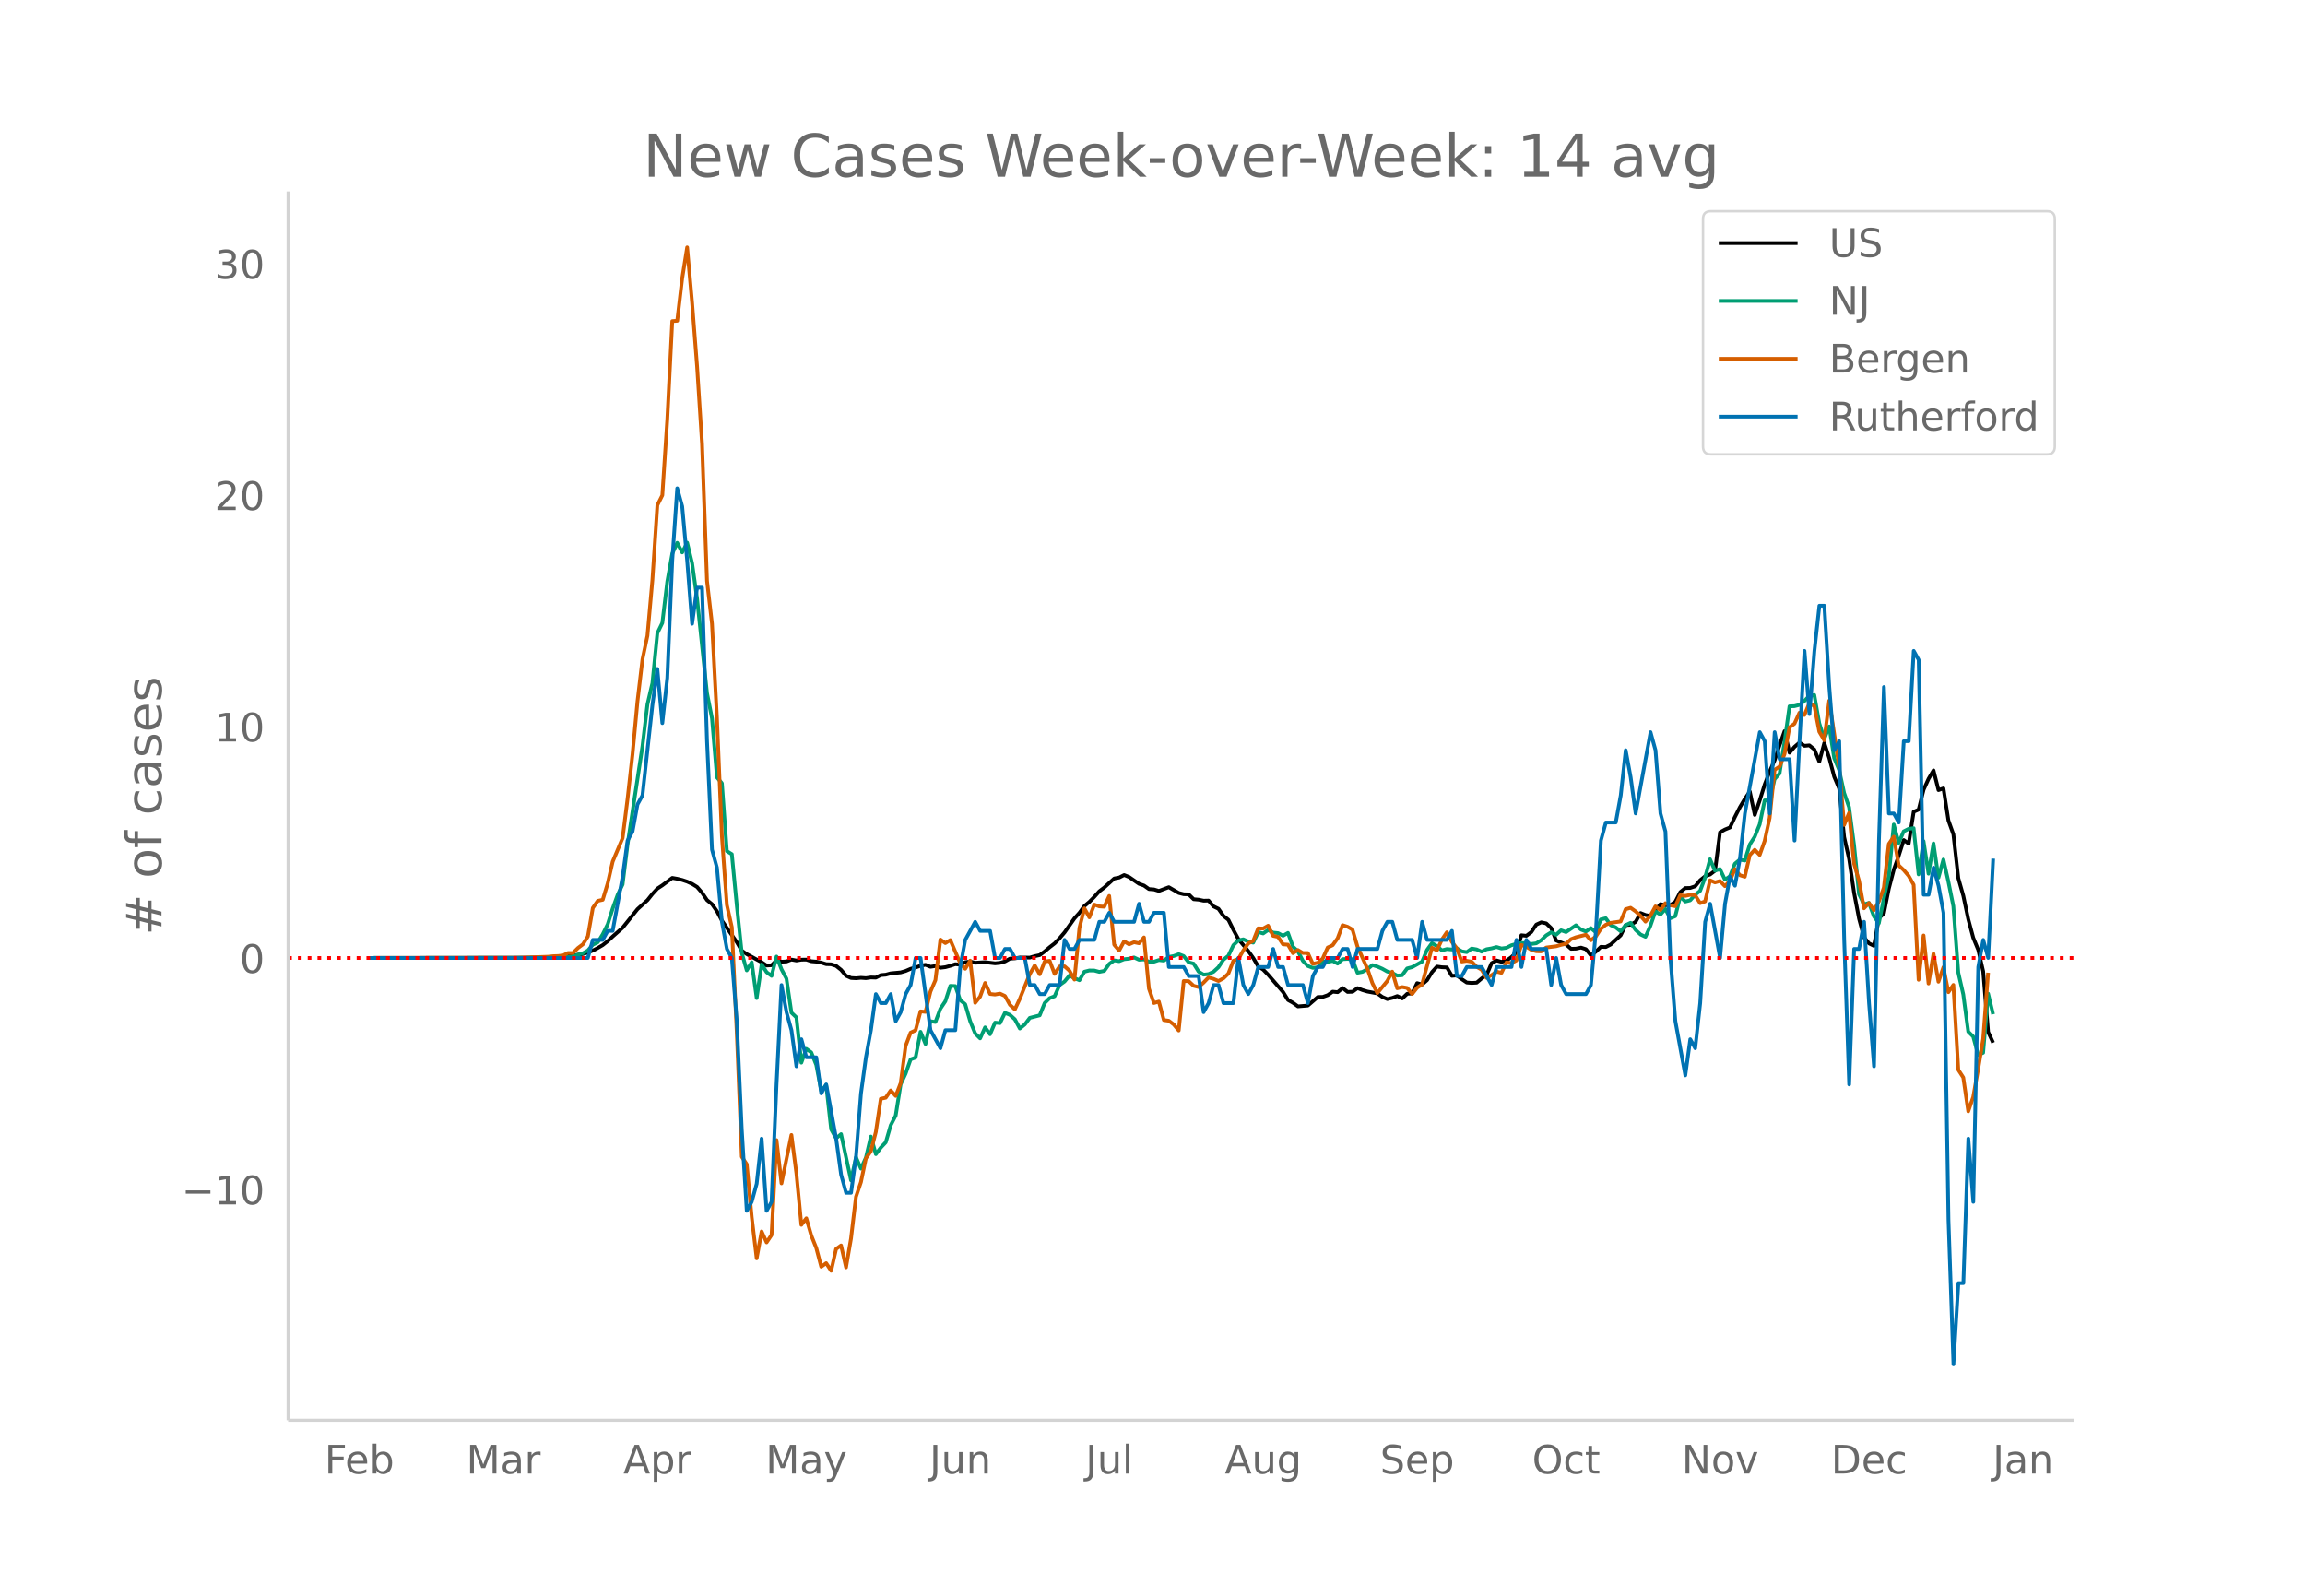 <svg height="864" viewBox="0 0 936 648" width="1248" xmlns="http://www.w3.org/2000/svg" xmlns:xlink="http://www.w3.org/1999/xlink"><defs><style>*{stroke-linecap:butt;stroke-linejoin:round}</style></defs><g id="figure_1"><path d="M0 648h936V0H0z" fill="#fff" id="patch_1"/><g id="axes_1"><path d="M117 576.72h725.4V77.76H117z" fill="none" id="patch_2"/><path clip-path="url(#p2b90121962)" d="M149.973 388.993l64.534-.085 10.083-.239 6.05-.445 4.033-.52 2.017-.34 2.017-.578 2.016-.79 2.017-1.051 2.017-1.18 2.016-1.596 2.017-1.887 4.033-3.553 6.05-7.548 4.034-3.644 2.017-2.535 2.016-2.182 2.017-1.319 4.033-3.029 2.017.356 2.017.494 2.016.67 2.017.921 2.017 1.248 2.016 2.343 2.017 2.99 2.017 1.647 2.016 2.879 2.017 3.822 4.033 5.856 2.017 2.907 2.017 3.414 2.016 1.412 6.05 3.284 2.017 1.358 2.017-.122 2.017-1.958 2.016.527 2.017-.102 2.017-.767 2.016.38 2.017-.333 2.017-.035 2.016.663 2.017.17 2.017.394 2.016.62 2.017.063 2.017.653 2.016 1.609 2.017 2.383 2.017.911 2.016.112 2.017-.18 2.017.145 2.016-.29 2.017.067 2.017-1.025 2.017-.166 2.016-.548 4.034-.379 2.016-.583 2.017-.874 2.017-.537 2.016-.694 2.017-.407 2.017.817 2.016-.312 2.017.707 2.017-.243 2.016-.543 2.017-.67 2.017.193 2.016-.998 2.017-.261 2.017.479 4.033-.238 4.033.48 2.017-.2 2.017-.57 2.017-1.145 2.016-.114 2.017-.338 4.033.04 2.017-.592 2.017-.435 2.016-1.484 2.017-1.71 2.017-1.553 2.016-2.072 2.017-2.386 4.033-5.715 2.017-2.247 2.017-2.763 2.016-1.667 2.017-2.052 2.017-2.261 2.016-1.53 4.034-3.663 2.016-.382 2.017-1.026 2.017.81 4.033 2.762 2.017.705 2.017 1.427 2.016.144 2.017.617 4.033-1.524 4.034 2.346 2.016.512 2.017.063 2.017 1.973 2.016.17 2.017.426 2.017-.048 2.016 2.362 2.017.975 2.017 2.88 2.016 1.599 2.017 4.058 2.017 3.737 4.033 4.88 2.017 2.83 2.017 3.422 2.016 1.29 2.017 2.085 6.05 6.998 2.017 3.256 2.016 1.134 2.017 1.468 4.033-.339 4.034-3.474 2.016-.04 2.017-.716 2.017-1.403 2.016.191 2.017-1.673 2.017 1.575 2.016-.067 2.017-1.478 2.017.803 2.017.595 4.033.752 2.017 1.431 2.016.872 2.017-.49 2.017-.744 2.016.98 2.017-1.897 2.017-.149 2.016-4.165 2.017.531 2.017-1.738 2.016-3.294 2.017-2.238 2.017.276 2.016.078 2.017 3.419 2.017-.177 2.016 1.531 2.017 1.366 2.017.157 2.016-.115 2.017-1.711 2.017-1.431 2.017-4.783 2.016-1.086 2.017.56 2.017-.534 2.016-1.4 2.017-1.872 2.017-7.003 2.016.224 2.017-1.507 2.017-3.03 2.016-.929 2.017.421 2.017 1.906 2.016 5.05 4.034 1.612 2.016 1.761 2.017-.063 2.017-.43 2.016.646 2.017 2.515 2.017-1.508 2.017-1.96 2.016.082 2.017-1.035 4.033-3.727 2.017-4.171 2.017-.116 2.016-1.169 2.017-3.584 2.017.799 2.016.4 4.034-4.814 2.016.426 2.017-.03 2.017-1.348 2.016-3.937 2.017-1.643 2.017-.058 2.016-.673 2.017-2.454 2.017-1.606 2.016-.72 2.017-1.551 2.017-15.598 2.017-1.116 2.016-.825 2.017-4.276 2.017-3.95 2.016-3.401 2.017-2.961 2.017 9.497 2.016-5.913 2.017-6.482 2.017-5.231 2.016-4.6 2.017-6.117 2.017-5.696 2.016 8.766 2.017-2.367 2.017-1.729 2.016 1.297 2.017-.19 2.017 1.662 2.016 4.947 2.017-7.582 2.017 6.102 2.016 7.614 2.017 4.8 2.017 19.688 2.017 8.937 2.016 13.697 2.017 10.57 2.017 7.508 2.016 2.484 2.017.987 2.017-11.23 2.016-1.922 2.017-10.078 2.017-7.729 2.016-5.659 2.017-6.337 2.017 1.45 2.016-12.925 2.017-.887 2.017-8.064 2.016-4.444 2.017-3.42 2.017 8.007 2.016-.703 2.017 13.035 2.017 5.642 2.017 17.827 2.016 7.104 2.017 9.537 2.017 7.517 2.016 4.874 2.017 8.773 2.017 24.621 2.016 4.365h0" fill="none" stroke="#000" stroke-linecap="round" stroke-width="1.5" id="line2d_1"/><path clip-path="url(#p2b90121962)" d="M149.973 388.993l70.584-.083 6.05-.136 2.016-.151 2.017.023 2.017-.348 4.033-1.21 2.017-1.14 2.016-2.328 2.017-.968 2.017-3.28 2.016-4.059 2.017-6.386 2.017-5.578 2.016-4.217 2.017-16.28 6.05-39.869 2.017-16.967 2.017-8.647 2.016-20.263 2.017-4.172 2.017-16.839 2.016-11.284 2.017-4.383 2.017 3.892 2.016-3.96 2.017 8.351 2.017 14.39 4.033 38.342 2.017 10.256 2.016 23.967 2.017 2.38 2.017 27.564 2.016 1.24 2.017 20.913 2.017 19.197 2.016 7.082 2.017-3.295 2.017 14.549 2.016-13.68 2.017 3.16 2.017 1.503 2.017-7.86 2.016 5.17 2.017 3.809 2.017 13.808 2.016 1.927 2.017 18.389 2.017-5.608 2.016 1.436 2.017 5.064 2.017 10.55 2.016-2.38 2.017 18.01 2.017 3.629 2.016-1.693 4.034 18.774 2.016-9.395 2.017 4.633 2.017-4.46 2.016-8.577 2.017 7.172 2.017-2.668 2.017-2.161 2.016-6.931 2.017-3.93 2.017-12.698 2.016-4.323 2.017-5.782 2.017-.733 2.016-10.468 2.017 4.95 2.017-9.25 2.016.317 2.017-5.404 2.017-3.023 2.016-6.243 2.017.083 2.017 5.722 2.016 1.67 2.017 6.878 2.017 4.943 2.016 2.033 2.017-4.474 2.017 2.804 2.016-4.74 2.017.197 2.017-4.15 2.017.802 2.016 1.814 2.017 3.741 2.017-1.647 2.016-2.676 4.034-1.035 2.016-4.981 2.017-1.995 2.017-.787 2.016-4.52 2.017-1.443 2.017-2.449 2.016 1.104 2.017.816 2.017-3.454 2.016-.506 2.017.03 2.017.544 2.016-.393 2.017-2.842 2.017-1.436 2.016.325 2.017-.793 2.017-.212 2.017-.514 2.016.937 2.017-.143 2.017.96 2.016-.023 2.017-.673 2.017.235 2.016-1.497 2.017-.378 2.017-.748 2.016.77 2.017 2.54 2.017.53 2.016 3.25 2.017 1.231 2.017-.211 2.016-.953 2.017-1.859 2.017-3.068 2.016-1.588 2.017-4.277 2.017-1.92 2.017-.484 2.016.907 2.017.454 2.017-4.308 2.016.574 2.017-1.406 2.017 1.066 2.016.204 2.017 1.058 2.017-1.141 2.016 5.578 2.017 1.897 2.017 3.877 2.016 2.078 2.017.771 2.017-.181 2.016-2.419 2.017.167 2.017-.409 2.016 1.111 2.017-1.806 2.017-.106 2.016.151 2.017 5.488 2.017-.378 2.017-1.074 2.016-1.677 2.017.612 2.017.884 2.016 1.134 2.017.567 2.017 1.073 2.016-.151 2.017-2.751 2.017-.53 4.033-2.23 2.017-4.738 2.016-2.804 2.017 1.247 2.017 1.7 2.016-.528 2.017.18 2.017-.468 2.016 1.217 2.017.325 2.017-1.466 2.016.355 2.017.922 2.017-.99 2.017-.34 2.016-.56 2.017.59 2.017-.272 2.016-1.028 2.017-.567 2.017-.325 2.016-.015 2.017.386 2.017-.272 2.016-1.247 2.017-1.958 2.017-1.247 2.016.975 2.017-1.806 2.017.718 4.033-2.751 2.017 1.723 2.016.8 2.017-1.382 2.017 1.693 2.017-5.208 2.016-.483 2.017 2.811 2.017.907 2.016 1.58 2.017-2.487 2.017-.952 2.016 2.85 2.017 1.866 2.017.96 2.016-4.505 2.017-5.827 2.017 1.308 2.016-2.237 2.017 3.726 2.017-.832 2.016-7.996 2.017 2.048 2.017-.499 2.016-2.267 2.017-1.557 2.017-5.404 2.016-7.452 2.017 4.656 2.017-.68 2.017 4.315 2.016-1.368 2.017-5.094 2.017-1.67 2.016.377 2.017-6.53 2.017-3.144 2.016-5.033 2.017-9.75 2.017.023 2.016-8.624 2.017-2.305 2.017-12.826 2.016-14.444 2.017-.068 2.017-.514 2.016-1.602 2.017-2.108 2.017-.333 2.016 11.51 2.017 6.35 2.017-5.08 2.016 12.85 2.017 4.79 2.017 9.358 2.017 5.797 2.016 15.252 2.017 20.059 2.017 4.172 2.016-.62 2.017 5.472 2.017 2.804 2.016-10.12 2.017-9.115 2.017-20.868 2.016 7.475 2.017-4.694 2.017-1.027 2.016-.273 2.017 18.76 2.017-13.477 2.016 13.204 2.017-12.289 2.017 13.914 2.016-7.376 2.017 8.956 2.017 9.992 2.017 26.99 2.016 8.842 2.017 15.116 2.017 1.988 2.016 7.512 2.017-.922 2.017-24.012 2.016 8.375h0" fill="none" stroke="#009e73" stroke-linecap="round" stroke-width="1.5" id="line2d_2"/><path clip-path="url(#p2b90121962)" d="M149.973 388.993l60.5-.072 12.1-.432 2.017-.216 2.017-.072 2.016-.216 2.017-1.008h2.017l2.016-2.016 2.017-1.513 2.017-3.168 2.016-11.594 2.017-2.88 2.017-.433 2.016-6.697 2.017-8.785 4.033-9.578 2.017-15.987 2.017-18.075 2.016-21.532 2.017-16.994 2.017-9.578 2.017-22.612 2.016-30.39 2.017-4.032 2.017-30.75 2.016-39.966 2.017-.144 2.017-17.21 2.016-12.603 2.017 22.54 2.017 25.852 2.016 31.398 2.017 55.665 2.017 17.355 2.016 38.023 2.017 48.392 2.017 27.797 2.016 9.073 2.017 43.136 2.017 50.048 2.016 3.025 2.017 21.46 2.017 16.778 2.016-10.946 2.017 4.465 2.017-3.025 2.017-38.526 2.016 17.57 4.034-19.658 2.016 15.554 2.017 20.956 2.017-2.665 2.016 6.986 2.017 5.04 2.017 7.634 2.016-1.44 2.017 3.096 2.017-8.858 2.016-1.44 2.017 8.93 2.017-11.738 2.016-16.923 2.017-5.977 2.017-9.65 2.016-2.88 2.017-7.85 2.017-13.466 2.017-.432 2.016-2.953 2.017 2.233 2.017-5.185 2.016-15.123 2.017-5.4 2.017-.937 2.016-7.705 2.017.216 2.017-8.21 2.016-4.68 2.017-16.491 2.017 1.44 2.016-1.224 4.034 9.434 2.016 2.232 2.017-3.313 2.017 17.14 2.016-2.521 2.017-5.545 2.017 4.465 2.016.216 2.017-.36 2.017.936 2.017 3.6 2.016 1.873 2.017-4.32 4.033-10.01 2.017-3.53 2.017 3.601 2.016-5.184 2.017-.289 2.017 5.33 2.016-3.025 2.017-.072 2.017 1.8 2.016 3.6 2.017-21.027 2.017-7.921 2.016 3.672 2.017-5.184 2.017.72 2.016.144 2.017-4.393 2.017 19.803 2.016 2.377 2.017-3.745 2.017 1.224 2.017-.864 2.016.432 2.017-2.376 2.017 20.811 2.016 5.833 2.017-.576 2.017 7.49 2.016.288 2.017 1.512 2.017 2.448 2.016-20.091 2.017.072 2.017 1.872 2.016.504 2.017-1.8 2.017-2.088 2.016.576 2.017.864 2.017-1.08 2.016-1.945 2.017-5.185 2.017-.72 2.017-3.456 2.016-2.88 2.017-1.009 2.017-5.113 2.016.072 2.017-1.152 2.017 4.105 2.016.432 2.017 3.024 2.017.144 2.016 3.457 2.017-1.296 2.017 1.224h2.016l2.017 4.393 2.017-.432 2.016-1.729 2.017-4.464 2.017-.937 2.016-2.808 2.017-5.329 2.017.648 2.016 1.152 2.017 6.913 4.034 9.002 2.016 5.833 2.017 4.033 4.033-4.897 2.017-3.817 2.017 6.77 2.016-.505 2.017.36 2.017 2.449 2.016-2.52 2.017-1.369 4.033-14.906 2.017 1.08 2.017-4.393 2.016-2.953 2.017 3.89 2.017 2.592 2.016 5.4 2.017-.288 2.017.36 2.016 2.089 2.017 1.152 2.017 3.313 2.017-1.08 2.016-1.44 2.017.503 2.017-4.248 2.016.288 2.017-1.08 2.017-6.266 2.016.648 2.017 1.297 2.017.576 2.016.072 2.017-1.584 4.033-.505 2.017-.576 2.017-.432 2.016-1.872 2.017-.792 4.033-1.008 2.017 2.232 2.017-1.512 2.017-3.097 2.016-1.656 2.017-.792 4.033-.576 2.017-4.97 2.017-.575 2.016 1.44 2.017 1.8 2.017 2.377 2.016-2.449 2.017-3.744 2.017 1.512 2.016-2.809 2.017.865 2.017.36 2.016-4.465 2.017.288 2.017-.432 2.016.144 2.017 3.24 2.017-.72 2.016-8.57 2.017.865 2.017-.576 2.017 2.088 2.016-2.16 2.017-4.753 2.017 2.449 2.016.648 2.017-8.786 2.017-2.16 2.016 2.088 2.017-5.689 2.017-9.29 2.016-19.587 2.017-1.296 2.017-5.113 2.016-10.874 2.017-1.44 2.017-4.465 2.016.936 2.017-4.752 2.017 1.08 2.016 10.442 2.017 3.456 2.017-16.059 4.033 26.789 2.017 23.692 2.017-4.897 2.016 20.596 2.017 6.913 2.017 11.234 2.016-2.16 2.017 2.952 2.017-3.6 2.016-5.618 2.017-17.715 2.017-2.952 2.016 11.666 2.017 1.872 2.017 2.377 2.016 3.6 2.017 38.599 2.017-18.003 2.016 19.515 2.017-12.098 2.017 11.378 2.016-5.905 2.017 10.154 2.017-2.953 2.017 34.494 2.016 3.097 2.017 13.754 2.017-5.833 2.016-11.378 2.017-12.17 2.017-26.933h0" fill="none" stroke="#d55e00" stroke-linecap="round" stroke-width="1.5" id="line2d_3"/><path clip-path="url(#p2b90121962)" d="M149.973 388.993h88.734l2.016-7.335h4.034l2.016-3.668h2.017l4.033-22.006 2.017-14.67 2.017-3.669 2.016-11.003 2.017-3.667 4.034-36.677 2.016-14.671 2.017 22.006 2.017-18.339 2.016-47.68 2.017-29.341 2.017 7.335 2.016 22.006 2.017 25.674 2.017-14.67h2.016l2.017 62.35 2.017 44.013 2.016 7.335 2.017 22.006 2.017 11.004 2.016 3.667 2.017 25.674 2.017 44.013 2.016 33.009 2.017-3.668 2.017-7.335 2.016-18.339 2.017 29.342 2.017-3.668 2.017-47.68 2.016-40.345L319.374 411l2.017 7.335 2.016 14.67 2.017-11.002 2.017 7.335h4.033l2.017 14.67 2.016-3.667 4.034 22.006 2.016 14.671 2.017 7.336h2.017l2.016-14.671 2.017-25.674 2.017-14.671 2.016-11.003 2.017-14.67 2.017 3.667h2.017l2.016-3.668 2.017 11.003 2.017-3.667 2.016-7.336 2.017-3.668 2.017-11.003h2.016l4.034 29.342 4.033 7.335 2.017-7.335h4.033l2.017-25.674 2.016-11.003 4.034-7.336 2.016 3.668h4.034l2.016 11.003h2.017l2.017-3.667h2.017l2.016 3.667h4.034l2.016 11.003h2.017l2.017 3.668h2.016l2.017-3.668h4.033l2.017-18.338 2.017 3.668h2.016l2.017-3.668h6.05l2.017-7.336h2.016l2.017-3.667 2.017 3.667h8.067l2.016-7.335 2.017 7.335h2.017l2.016-3.667h4.034l2.016 22.006h6.05l2.017 3.668h4.033l2.017 14.67 2.017-3.667 2.016-7.336h2.017l2.017 7.336h4.033l2.017-18.339 2.017 11.003 2.016 3.668 2.017-3.668 2.017-7.335h4.033l2.017-7.335 2.016 7.335h2.017l2.017 7.335h6.05l2.016 7.336 2.017-11.003 2.017-3.668h2.016l2.017-3.668h4.033l2.017-3.667h2.017l2.016 7.335 2.017-7.335h8.067l2.017-7.336 2.016-3.668h2.017l2.017 7.336h6.05l2.016 7.335 2.017-14.67 2.017 7.335h8.066l2.017-3.668 2.017 18.339h2.016l2.017-3.668h6.05l4.034 7.335 2.016-7.335h6.05l2.017-11.003 2.017 11.003 2.016-11.003 2.017 3.668h6.05l2.017 14.67 2.016-11.003 2.017 11.003 2.017 3.668h8.066l2.017-3.668 2.017-22.006 2.017-36.677 2.016-7.335h4.034l2.016-11.003 2.017-18.339 2.017 11.003 2.016 14.671 6.05-33.01 2.017 7.336 2.017 25.674 2.016 7.335 2.017 51.348 2.017 25.674 4.033 22.006 2.017-14.67 2.016 3.667 2.017-18.338 2.017-33.01 2.016-7.335 4.034 22.006 2.017-22.006 2.016-11.003 2.017 3.668 2.017-11.003 2.016-18.339 6.05-33.01 2.017 3.668 2.017 29.342 2.016-33.01 2.017 11.004h4.033l2.017 33.01 2.017-40.346 2.016-36.677 2.017 25.674 2.017-25.674 2.016-18.338h2.017l2.017 33.01 2.016 25.673 2.017-3.668 2.017 80.69 2.017 58.683 2.016-55.015h2.017l2.017-11.004 2.016 33.01 2.017 25.674 2.017-91.693 2.016-62.35 2.017 51.347h2.017l2.016 3.668 2.017-33.01h2.017l2.016-36.677 2.017 3.668 2.017 95.36h2.016l2.017-11.003 2.017 7.336 2.016 11.003 2.017 124.702 2.017 58.683 2.017-33.01h2.016l2.017-58.683 2.017 25.674 2.016-95.36 2.017-11.003 2.017 7.335 2.016-40.344h0" fill="none" stroke="#0072b2" stroke-linecap="round" stroke-width="1.5" id="line2d_4"/><path clip-path="url(#p2b90121962)" d="M117 388.993h725.4" fill="none" stroke="red" stroke-dasharray="1.5,2.475" stroke-width="1.5" id="line2d_5"/><path d="M117 576.72V77.76" fill="none" stroke="#d3d3d3" stroke-linecap="square" stroke-width="1.25" id="patch_3"/><path d="M117 576.72h725.4" fill="none" stroke="#d3d3d3" stroke-linecap="square" stroke-width="1.25" id="patch_4"/><g id="matplotlib.axis_1"><g id="xtick_1"><g transform="matrix(.16 0 0 -.16 131.777 598.378)" fill="#696969" id="text_1"><defs><path d="M9.813 72.906h41.89v-8.312H19.672V43.109h28.906v-8.297H19.672V0h-9.86z" id="DejaVuSans-70"/><path d="M56.203 29.594v-4.39H14.891q.593-9.282 5.593-14.142 5-4.859 13.938-4.859 5.172 0 10.031 1.266 4.86 1.265 9.656 3.812v-8.5Q49.266.734 44.187-.344 39.11-1.422 33.892-1.422q-13.094 0-20.735 7.61-7.64 7.625-7.64 20.625 0 13.421 7.25 21.296Q20.016 56 32.328 56q11.031 0 17.453-7.11 6.422-7.093 6.422-19.296zm-8.984 2.64q-.094 7.36-4.125 11.75-4.032 4.407-10.672 4.407-7.516 0-12.031-4.25-4.516-4.25-5.203-11.97z" id="DejaVuSans-101"/><path d="M48.688 27.297q0 9.906-4.079 15.547-4.078 5.64-11.203 5.64-7.14 0-11.218-5.64-4.079-5.64-4.079-15.547 0-9.906 4.078-15.547 4.079-5.64 11.22-5.64 7.124 0 11.202 5.64t4.078 15.547zM18.108 46.39q2.844 4.875 7.157 7.234Q29.594 56 35.594 56q9.968 0 16.187-7.906 6.235-7.907 6.235-20.797T51.78 6.484q-6.218-7.906-16.187-7.906-6 0-10.328 2.375-4.313 2.375-7.157 7.25V0H9.08v75.984h9.03z" id="DejaVuSans-98"/></defs><use xlink:href="#DejaVuSans-70"/><use x="52.02" xlink:href="#DejaVuSans-101"/><use x="113.543" xlink:href="#DejaVuSans-98"/></g></g><g id="xtick_2"><g transform="matrix(.16 0 0 -.16 189.33 598.378)" fill="#696969" id="text_2"><defs><path d="M9.813 72.906h14.703l18.593-49.61 18.703 49.61h14.704V0H66.89v64.016l-18.797-50h-9.907l-18.796 50V0H9.813z" id="DejaVuSans-77"/><path d="M34.281 27.484q-10.89 0-15.093-2.484-4.204-2.484-4.204-8.5 0-4.781 3.157-7.594 3.156-2.797 8.562-2.797 7.485 0 12 5.297 4.516 5.297 4.516 14.078v2zm17.922 3.72V0H43.22v8.297Q40.14 3.328 35.547.953q-4.594-2.375-11.234-2.375-8.391 0-13.36 4.719Q6 8.016 6 15.922q0 9.219 6.172 13.906 6.187 4.688 18.437 4.688h12.61v.89q0 6.203-4.078 9.594-4.078 3.39-11.453 3.39-4.688 0-9.141-1.124-4.438-1.125-8.531-3.375v8.312q4.921 1.906 9.562 2.844 4.64.953 9.031.953 11.875 0 17.735-6.156 5.86-6.14 5.86-18.64z" id="DejaVuSans-97"/><path d="M41.11 46.297q-1.516.875-3.297 1.281Q36.03 48 33.89 48q-7.625 0-11.703-4.953-4.079-4.953-4.079-14.234V0H9.08v54.688h9.03v-8.5q2.844 4.984 7.375 7.39Q30.031 56 36.531 56q.922 0 2.047-.125 1.125-.11 2.484-.36z" id="DejaVuSans-114"/></defs><use xlink:href="#DejaVuSans-77"/><use x="86.279" xlink:href="#DejaVuSans-97"/><use x="147.559" xlink:href="#DejaVuSans-114"/></g></g><g id="xtick_3"><g transform="matrix(.16 0 0 -.16 253.1 598.378)" fill="#696969" id="text_3"><defs><path d="M34.188 63.188L20.797 26.906h26.812zm-5.579 9.718h11.188L67.578 0h-10.25l-6.64 18.703h-32.86L11.188 0H.78z" id="DejaVuSans-65"/><path d="M18.11 8.203v-29H9.077v75.484h9.031v-8.296q2.844 4.875 7.157 7.234Q29.594 56 35.594 56q9.968 0 16.187-7.906 6.235-7.907 6.235-20.797T51.78 6.484q-6.218-7.906-16.187-7.906-6 0-10.328 2.375-4.313 2.375-7.157 7.25zm30.578 19.094q0 9.906-4.079 15.547-4.078 5.64-11.203 5.64-7.14 0-11.218-5.64-4.079-5.64-4.079-15.547 0-9.906 4.078-15.547 4.079-5.64 11.22-5.64 7.124 0 11.202 5.64t4.078 15.547z" id="DejaVuSans-112"/></defs><use xlink:href="#DejaVuSans-65"/><use x="68.408" xlink:href="#DejaVuSans-112"/><use x="131.885" xlink:href="#DejaVuSans-114"/></g></g><g id="xtick_4"><g transform="matrix(.16 0 0 -.16 310.9 598.378)" fill="#696969" id="text_4"><defs><path d="M32.172-5.078q-3.797-9.766-7.422-12.735-3.61-2.984-9.656-2.984H7.906v7.516h5.282q3.703 0 5.75 1.765Q21-9.766 23.483-3.219l1.61 4.094-22.11 53.813H12.5l17.094-42.766 17.093 42.766h9.516z" id="DejaVuSans-121"/></defs><use xlink:href="#DejaVuSans-77"/><use x="86.279" xlink:href="#DejaVuSans-97"/><use x="147.559" xlink:href="#DejaVuSans-121"/></g></g><g id="xtick_5"><g transform="matrix(.16 0 0 -.16 377.458 598.378)" fill="#696969" id="text_5"><defs><path d="M9.813 72.906h9.859V5.078q0-13.187-5-19.14-5-5.954-16.094-5.954h-3.75v8.297h3.078q6.531 0 9.219 3.672Q9.813-4.39 9.813 5.078z" id="DejaVuSans-74"/><path d="M8.5 21.578v33.11h8.984V21.922q0-7.766 3.016-11.656 3.031-3.875 9.094-3.875 7.265 0 11.484 4.64 4.234 4.64 4.234 12.656v31h8.985V0h-8.984v8.406Q42.047 3.422 37.718 1q-4.313-2.422-10.032-2.422-9.421 0-14.312 5.86Q8.5 10.296 8.5 21.578zM31.11 56z" id="DejaVuSans-117"/><path d="M54.89 33.016V0h-8.984v32.719q0 7.765-3.031 11.61-3.031 3.858-9.078 3.858-7.281 0-11.484-4.64-4.204-4.625-4.204-12.64V0H9.08v54.688h9.03v-8.5q3.235 4.937 7.594 7.374Q30.078 56 35.797 56q9.422 0 14.25-5.828 4.844-5.828 4.844-17.156z" id="DejaVuSans-110"/></defs><use xlink:href="#DejaVuSans-74"/><use x="29.492" xlink:href="#DejaVuSans-117"/><use x="92.871" xlink:href="#DejaVuSans-110"/></g></g><g id="xtick_6"><g transform="matrix(.16 0 0 -.16 440.806 598.378)" fill="#696969" id="text_6"><defs><path d="M9.422 75.984h8.984V0H9.422z" id="DejaVuSans-108"/></defs><use xlink:href="#DejaVuSans-74"/><use x="29.492" xlink:href="#DejaVuSans-117"/><use x="92.871" xlink:href="#DejaVuSans-108"/></g></g><g id="xtick_7"><g transform="matrix(.16 0 0 -.16 497.354 598.378)" fill="#696969" id="text_7"><defs><path d="M45.406 27.984q0 9.766-4.031 15.125-4.016 5.375-11.297 5.375-7.219 0-11.25-5.375-4.031-5.359-4.031-15.125 0-9.718 4.031-15.093t11.25-5.375q7.281 0 11.297 5.375 4.031 5.375 4.031 15.093zm8.985-21.203q0-13.953-6.203-20.765Q42-20.797 29.203-20.797q-4.734 0-8.937.703-4.203.703-8.157 2.172v8.735q3.954-2.141 7.813-3.157 3.86-1.031 7.86-1.031 8.843 0 13.234 4.61 4.39 4.609 4.39 13.937v4.453q-2.781-4.844-7.125-7.234Q33.938 0 27.875 0 17.828 0 11.672 7.656q-6.156 7.672-6.156 20.328 0 12.688 6.156 20.344Q17.828 56 27.875 56q6.063 0 10.406-2.39 4.344-2.391 7.125-7.22v8.297h8.985z" id="DejaVuSans-103"/></defs><use xlink:href="#DejaVuSans-65"/><use x="68.408" xlink:href="#DejaVuSans-117"/><use x="131.787" xlink:href="#DejaVuSans-103"/></g></g><g id="xtick_8"><g transform="matrix(.16 0 0 -.16 560.412 598.378)" fill="#696969" id="text_8"><defs><path d="M53.516 70.516V60.89q-5.61 2.687-10.594 4-4.984 1.328-9.625 1.328-8.047 0-12.422-3.125t-4.375-8.89q0-4.845 2.906-7.313 2.907-2.453 11.016-3.97l5.953-1.218q11.031-2.11 16.281-7.406 5.25-5.297 5.25-14.172 0-10.61-7.11-16.078-7.093-5.469-20.812-5.469-5.172 0-11.015 1.172Q13.14.922 6.89 3.219v10.156q6-3.36 11.765-5.078 5.766-1.703 11.328-1.703 8.438 0 13.032 3.312 4.593 3.328 4.593 9.485 0 5.359-3.297 8.39-3.296 3.032-10.812 4.547L27.484 33.5q-11.03 2.188-15.968 6.875-4.922 4.688-4.922 13.047 0 9.672 6.812 15.234 6.813 5.563 18.766 5.563 5.14 0 10.453-.938 5.328-.922 10.89-2.765z" id="DejaVuSans-83"/></defs><use xlink:href="#DejaVuSans-83"/><use x="63.477" xlink:href="#DejaVuSans-101"/><use x="125" xlink:href="#DejaVuSans-112"/></g></g><g id="xtick_9"><g transform="matrix(.16 0 0 -.16 622.16 598.378)" fill="#696969" id="text_9"><defs><path d="M39.406 66.219q-10.75 0-17.078-8.016-6.312-8-6.312-21.828 0-13.766 6.312-21.781 6.328-8 17.078-8 10.735 0 17.016 8 6.281 8.015 6.281 21.781 0 13.828-6.281 21.828-6.281 8.016-17.016 8.016zm0 8q15.328 0 24.5-10.281 9.188-10.282 9.188-27.563 0-17.234-9.188-27.516-9.172-10.28-24.5-10.28-15.375 0-24.593 10.25-9.204 10.265-9.204 27.546t9.204 27.563q9.218 10.28 24.593 10.28z" id="DejaVuSans-79"/><path d="M48.781 52.594v-8.407q-3.812 2.11-7.64 3.157-3.828 1.047-7.735 1.047-8.75 0-13.593-5.547-4.829-5.532-4.829-15.547 0-10.016 4.829-15.563 4.843-5.53 13.593-5.53 3.907 0 7.735 1.046 3.828 1.047 7.64 3.156V2.094Q45.016.344 40.984-.531q-4.015-.89-8.562-.89-12.36 0-19.64 7.765-7.266 7.765-7.266 20.953 0 13.375 7.343 21.031Q20.22 56 33.016 56q4.14 0 8.093-.86 3.953-.843 7.672-2.546z" id="DejaVuSans-99"/><path d="M18.313 70.219V54.688h18.5v-6.985h-18.5V18.016q0-6.688 1.828-8.594 1.828-1.906 7.453-1.906h9.218V0h-9.218q-10.407 0-14.36 3.875-3.953 3.89-3.953 14.14v29.688H2.687v6.984h6.594V70.22z" id="DejaVuSans-116"/></defs><use xlink:href="#DejaVuSans-79"/><use x="78.711" xlink:href="#DejaVuSans-99"/><use x="133.691" xlink:href="#DejaVuSans-116"/></g></g><g id="xtick_10"><g transform="matrix(.16 0 0 -.16 682.895 598.378)" fill="#696969" id="text_10"><defs><path d="M9.813 72.906h13.28l32.329-60.984v60.984h9.562V0h-13.28L19.39 60.984V0H9.813z" id="DejaVuSans-78"/><path d="M30.61 48.39q-7.22 0-11.422-5.64-4.204-5.64-4.204-15.453 0-9.813 4.172-15.453 4.188-5.64 11.453-5.64 7.188 0 11.375 5.655 4.203 5.672 4.203 15.438 0 9.719-4.203 15.406-4.187 5.688-11.375 5.688zm0 7.61q11.718 0 18.406-7.625 6.703-7.61 6.703-21.078 0-13.422-6.703-21.078-6.688-7.64-18.407-7.64-11.765 0-18.437 7.64-6.656 7.656-6.656 21.078 0 13.469 6.656 21.078Q18.844 56 30.609 56z" id="DejaVuSans-111"/><path d="M2.984 54.688H12.5L29.594 8.797l17.093 45.89h9.516L35.687 0H23.485z" id="DejaVuSans-118"/></defs><use xlink:href="#DejaVuSans-78"/><use x="74.805" xlink:href="#DejaVuSans-111"/><use x="135.986" xlink:href="#DejaVuSans-118"/></g></g><g id="xtick_11"><g transform="matrix(.16 0 0 -.16 743.529 598.378)" fill="#696969" id="text_11"><defs><path d="M19.672 64.797V8.109h11.922q15.093 0 22.093 6.829 7 6.843 7 21.593 0 14.64-7 21.453-7 6.813-22.093 6.813zm-9.86 8.11h20.266q21.188 0 31.094-8.813 9.922-8.813 9.922-27.563 0-18.86-9.969-27.703Q51.172 0 30.078 0H9.813z" id="DejaVuSans-68"/></defs><use xlink:href="#DejaVuSans-68"/><use x="77.002" xlink:href="#DejaVuSans-101"/><use x="138.525" xlink:href="#DejaVuSans-99"/></g></g><g id="xtick_12"><g transform="matrix(.16 0 0 -.16 809.195 598.378)" fill="#696969" id="text_12"><use xlink:href="#DejaVuSans-74"/><use x="29.492" xlink:href="#DejaVuSans-97"/><use x="90.771" xlink:href="#DejaVuSans-110"/></g></g></g><g id="matplotlib.axis_2"><g id="ytick_1"><g transform="matrix(.16 0 0 -.16 73.733 489.054)" fill="#696969" id="text_13"><defs><path d="M10.594 35.5h62.593v-8.297H10.594z" id="DejaVuSans-8722"/><path d="M12.406 8.297h16.11v55.625l-17.532-3.516v8.985l17.438 3.515h9.86V8.296H54.39V0H12.406z" id="DejaVuSans-49"/><path d="M31.781 66.406q-7.61 0-11.453-7.5Q16.5 51.422 16.5 36.375q0-14.984 3.828-22.484 3.844-7.5 11.453-7.5 7.672 0 11.5 7.5 3.844 7.5 3.844 22.484 0 15.047-3.844 22.531-3.828 7.5-11.5 7.5zm0 7.813q12.266 0 18.735-9.703 6.468-9.688 6.468-28.141 0-18.406-6.468-28.11-6.47-9.687-18.735-9.687-12.25 0-18.718 9.688-6.47 9.703-6.47 28.109 0 18.453 6.47 28.14Q19.53 74.22 31.78 74.22z" id="DejaVuSans-48"/></defs><use xlink:href="#DejaVuSans-8722"/><use x="83.789" xlink:href="#DejaVuSans-49"/><use x="147.412" xlink:href="#DejaVuSans-48"/></g></g><g id="ytick_2"><use xlink:href="#DejaVuSans-48" transform="matrix(.16 0 0 -.16 97.32 395.072)" fill="#696969" id="text_14"/></g><g id="ytick_3"><g transform="matrix(.16 0 0 -.16 87.14 301.09)" fill="#696969" id="text_15"><use xlink:href="#DejaVuSans-49"/><use x="63.623" xlink:href="#DejaVuSans-48"/></g></g><g id="ytick_4"><g transform="matrix(.16 0 0 -.16 87.14 207.108)" fill="#696969" id="text_16"><defs><path d="M19.188 8.297h34.421V0H7.33v8.297q5.609 5.812 15.296 15.594 9.703 9.797 12.188 12.64 4.734 5.313 6.609 9 1.89 3.688 1.89 7.25 0 5.813-4.078 9.469-4.078 3.672-10.625 3.672-4.64 0-9.797-1.61-5.14-1.609-11-4.89v9.969Q13.767 71.78 18.938 73q5.188 1.219 9.485 1.219 11.328 0 18.062-5.672 6.735-5.656 6.735-15.125 0-4.5-1.688-8.531-1.672-4.016-6.125-9.485-1.218-1.422-7.765-8.187-6.532-6.766-18.453-18.922z" id="DejaVuSans-50"/></defs><use xlink:href="#DejaVuSans-50"/><use x="63.623" xlink:href="#DejaVuSans-48"/></g></g><g id="ytick_5"><g transform="matrix(.16 0 0 -.16 87.14 113.126)" fill="#696969" id="text_17"><defs><path d="M40.578 39.313Q47.656 37.797 51.625 33q3.984-4.781 3.984-11.813 0-10.78-7.422-16.703-7.421-5.906-21.093-5.906-4.578 0-9.438.906-4.86.907-10.031 2.72v9.515q4.094-2.39 8.969-3.61 4.89-1.218 10.218-1.218 9.266 0 14.125 3.656 4.86 3.656 4.86 10.64 0 6.454-4.516 10.079-4.515 3.64-12.562 3.64h-8.5v8.11h8.89q7.266 0 11.125 2.906 3.86 2.906 3.86 8.375 0 5.61-3.985 8.61-3.968 3.015-11.39 3.015-4.063 0-8.703-.89-4.641-.876-10.203-2.72v8.782q5.624 1.562 10.53 2.344 4.907.78 9.25.78 11.235 0 17.766-5.109 6.547-5.093 6.547-13.78 0-6.063-3.468-10.235-3.47-4.172-9.86-5.782z" id="DejaVuSans-51"/></defs><use xlink:href="#DejaVuSans-51"/><use x="63.623" xlink:href="#DejaVuSans-48"/></g></g><g transform="matrix(0 -.2 -.2 0 65.573 379.813)" fill="#696969" id="text_18"><defs><path d="M51.125 44H36.922l-4.11-16.313h14.313zm-7.328 27.781l-5.078-20.265h14.265L58.11 71.78h7.813L60.89 51.516h15.234V44h-17.14l-4-16.313h15.53V20.22H53.079L48 0h-7.813l5.032 20.219H30.906L25.875 0h-7.86l5.079 20.219H7.719v7.468h17.187L29 44H13.281v7.516h17.625l4.985 20.265z" id="DejaVuSans-35"/><path d="M37.11 75.984V68.5h-8.594q-4.828 0-6.72-1.953-1.874-1.953-1.874-7.031v-4.828h14.797v-6.985H19.922V0H10.89v47.703H2.297v6.984h8.594V58.5q0 9.125 4.25 13.297 4.25 4.187 13.468 4.187z" id="DejaVuSans-102"/><path d="M44.281 53.078v-8.5q-3.797 1.953-7.906 2.922-4.094.984-8.5.984-6.688 0-10.031-2.047-3.344-2.046-3.344-6.156 0-3.125 2.39-4.906 2.391-1.781 9.626-3.39l3.078-.688q9.562-2.047 13.593-5.781 4.032-3.735 4.032-10.422 0-7.625-6.032-12.078-6.03-4.438-16.578-4.438-4.39 0-9.156.86Q10.688.296 5.422 2v9.281q4.984-2.594 9.812-3.89 4.829-1.282 9.579-1.282 6.343 0 9.75 2.172 3.421 2.172 3.421 6.125 0 3.656-2.468 5.61-2.453 1.953-10.813 3.765l-3.125.735q-8.344 1.75-12.062 5.39-3.704 3.64-3.704 9.985 0 7.718 5.47 11.906Q16.75 56 26.811 56q4.97 0 9.36-.734 4.406-.72 8.11-2.188z" id="DejaVuSans-115"/></defs><use xlink:href="#DejaVuSans-35"/><use x="83.789" xlink:href="#DejaVuSans-32"/><use x="115.576" xlink:href="#DejaVuSans-111"/><use x="176.758" xlink:href="#DejaVuSans-102"/><use x="211.963" xlink:href="#DejaVuSans-32"/><use x="243.75" xlink:href="#DejaVuSans-99"/><use x="298.73" xlink:href="#DejaVuSans-97"/><use x="360.01" xlink:href="#DejaVuSans-115"/><use x="412.109" xlink:href="#DejaVuSans-101"/><use x="473.633" xlink:href="#DejaVuSans-115"/></g></g><g transform="matrix(.24 0 0 -.24 261.11 71.76)" fill="#696969" id="text_19"><defs><path d="M4.203 54.688h8.985l11.234-42.672 11.172 42.672h10.593l11.235-42.672 11.187 42.672h8.985L63.28 0H52.688L40.922 44.828 29.109 0H18.5z" id="DejaVuSans-119"/><path d="M64.406 67.281v-10.39q-4.984 4.64-10.625 6.922-5.64 2.296-11.984 2.296-12.5 0-19.14-7.64-6.641-7.64-6.641-22.094 0-14.406 6.64-22.047 6.64-7.64 19.14-7.64 6.345 0 11.985 2.296 5.64 2.297 10.625 6.938V5.609Q59.234 2.094 53.437.33q-5.78-1.75-12.218-1.75-16.563 0-26.094 10.124-9.516 10.14-9.516 27.672 0 17.578 9.516 27.703 9.531 10.14 26.094 10.14 6.531 0 12.312-1.734 5.797-1.734 10.875-5.203z" id="DejaVuSans-67"/><path d="M3.328 72.906h9.953L28.61 11.281l15.282 61.625h11.093l15.328-61.625 15.282 61.625h10.015L77.297 0H64.89L49.516 63.281 33.984 0H21.578z" id="DejaVuSans-87"/><path d="M9.078 75.984h9.031V31.11l26.813 23.578H56.39l-29-25.578L57.625 0H45.906L18.11 26.703V0H9.08z" id="DejaVuSans-107"/><path d="M4.89 31.39h26.313v-8H4.891z" id="DejaVuSans-45"/><path d="M11.719 12.406h10.297V0H11.719zm0 39.297h10.297v-12.39H11.719z" id="DejaVuSans-58"/><path d="M37.797 64.313L12.89 25.39h24.906zm-2.594 8.593H47.61V25.391h10.407v-8.203H47.609V0h-9.812v17.188H4.89v9.515z" id="DejaVuSans-52"/></defs><use xlink:href="#DejaVuSans-78"/><use x="74.805" xlink:href="#DejaVuSans-101"/><use x="136.328" xlink:href="#DejaVuSans-119"/><use x="218.115" xlink:href="#DejaVuSans-32"/><use x="249.902" xlink:href="#DejaVuSans-67"/><use x="319.727" xlink:href="#DejaVuSans-97"/><use x="381.006" xlink:href="#DejaVuSans-115"/><use x="433.105" xlink:href="#DejaVuSans-101"/><use x="494.629" xlink:href="#DejaVuSans-115"/><use x="546.729" xlink:href="#DejaVuSans-32"/><use x="578.516" xlink:href="#DejaVuSans-87"/><use x="671.518" xlink:href="#DejaVuSans-101"/><use x="733.041" xlink:href="#DejaVuSans-101"/><use x="794.564" xlink:href="#DejaVuSans-107"/><use x="852.475" xlink:href="#DejaVuSans-45"/><use x="890.434" xlink:href="#DejaVuSans-111"/><use x="951.615" xlink:href="#DejaVuSans-118"/><use x="1010.795" xlink:href="#DejaVuSans-101"/><use x="1072.318" xlink:href="#DejaVuSans-114"/><use x="1107.057" xlink:href="#DejaVuSans-45"/><use x="1139.141" xlink:href="#DejaVuSans-87"/><use x="1232.143" xlink:href="#DejaVuSans-101"/><use x="1293.666" xlink:href="#DejaVuSans-101"/><use x="1355.189" xlink:href="#DejaVuSans-107"/><use x="1413.1" xlink:href="#DejaVuSans-58"/><use x="1446.791" xlink:href="#DejaVuSans-32"/><use x="1478.578" xlink:href="#DejaVuSans-49"/><use x="1542.201" xlink:href="#DejaVuSans-52"/><use x="1605.824" xlink:href="#DejaVuSans-32"/><use x="1637.611" xlink:href="#DejaVuSans-97"/><use x="1698.891" xlink:href="#DejaVuSans-118"/><use x="1758.07" xlink:href="#DejaVuSans-103"/></g><g id="legend_1"><path d="M694.75 184.5H831.2q3.2 0 3.2-3.2V88.96q0-3.2-3.2-3.2H694.75q-3.2 0-3.2 3.2v92.34q0 3.2 3.2 3.2z" fill="none" opacity=".8" stroke="#ccc" id="patch_5"/><path d="M697.95 98.718h32" fill="none" stroke="#000" stroke-linecap="round" stroke-width="1.5" id="line2d_6"/><g transform="matrix(.16 0 0 -.16 742.75 104.317)" fill="#696969" id="text_20"><defs><path d="M8.688 72.906h9.921V28.61q0-11.718 4.235-16.875 4.25-5.14 13.781-5.14 9.469 0 13.719 5.14 4.25 5.157 4.25 16.875v44.297H64.5V27.391q0-14.25-7.063-21.532-7.046-7.28-20.812-7.28-13.828 0-20.89 7.28-7.047 7.282-7.047 21.532z" id="DejaVuSans-85"/></defs><use xlink:href="#DejaVuSans-85"/><use x="73.193" xlink:href="#DejaVuSans-83"/></g><path d="M697.95 122.203h32" fill="none" stroke="#009e73" stroke-linecap="round" stroke-width="1.5" id="line2d_8"/><g transform="matrix(.16 0 0 -.16 742.75 127.802)" fill="#696969" id="text_21"><use xlink:href="#DejaVuSans-78"/><use x="74.805" xlink:href="#DejaVuSans-74"/></g><path d="M697.95 145.688h32" fill="none" stroke="#d55e00" stroke-linecap="round" stroke-width="1.5" id="line2d_10"/><g transform="matrix(.16 0 0 -.16 742.75 151.287)" fill="#696969" id="text_22"><defs><path d="M19.672 34.813V8.108H35.5q7.953 0 11.781 3.297 3.844 3.297 3.844 10.078 0 6.844-3.844 10.078-3.828 3.25-11.781 3.25zm0 29.984V42.828h14.61q7.218 0 10.75 2.703 3.546 2.719 3.546 8.282 0 5.515-3.547 8.25-3.531 2.734-10.75 2.734zm-9.86 8.11h25.204q11.28 0 17.375-4.688Q58.5 63.53 58.5 54.89q0-6.703-3.125-10.657-3.125-3.953-9.188-4.922 7.282-1.562 11.313-6.53 4.031-4.954 4.031-12.376 0-9.765-6.64-15.093Q48.25 0 35.984 0H9.812z" id="DejaVuSans-66"/></defs><use xlink:href="#DejaVuSans-66"/><use x="68.604" xlink:href="#DejaVuSans-101"/><use x="130.127" xlink:href="#DejaVuSans-114"/><use x="169.49" xlink:href="#DejaVuSans-103"/><use x="232.967" xlink:href="#DejaVuSans-101"/><use x="294.49" xlink:href="#DejaVuSans-110"/></g><path d="M697.95 169.173h32" fill="none" stroke="#0072b2" stroke-linecap="round" stroke-width="1.5" id="line2d_12"/><g transform="matrix(.16 0 0 -.16 742.75 174.773)" fill="#696969" id="text_23"><defs><path d="M44.39 34.188q3.172-1.079 6.172-4.594 3-3.516 6.032-9.672L66.609 0H56l-9.313 18.703q-3.624 7.328-7.015 9.719-3.39 2.39-9.25 2.39h-10.75V0h-9.86v72.906h22.266q12.5 0 18.656-5.234 6.157-5.219 6.157-15.766 0-6.89-3.203-11.437-3.204-4.532-9.297-6.282zM19.673 64.797V38.922h12.406q7.125 0 10.766 3.297 3.64 3.297 3.64 9.687 0 6.39-3.64 9.64-3.64 3.25-10.766 3.25z" id="DejaVuSans-82"/><path d="M54.89 33.016V0h-8.984v32.719q0 7.765-3.031 11.61-3.031 3.858-9.078 3.858-7.281 0-11.484-4.64-4.204-4.625-4.204-12.64V0H9.08v75.984h9.03V46.188q3.235 4.937 7.594 7.374Q30.078 56 35.797 56q9.422 0 14.25-5.828 4.844-5.828 4.844-17.156z" id="DejaVuSans-104"/><path d="M45.406 46.39v29.594h8.985V0h-8.985v8.203Q42.578 3.328 38.25.953q-4.313-2.375-10.375-2.375-9.906 0-16.14 7.906-6.22 7.922-6.22 20.813 0 12.89 6.22 20.797Q17.968 56 27.874 56q6.063 0 10.375-2.375 4.328-2.36 7.156-7.234zm-30.61-19.093q0-9.906 4.079-15.547 4.078-5.64 11.203-5.64 7.125 0 11.219 5.64 4.11 5.64 4.11 15.547 0 9.906-4.11 15.547-4.094 5.64-11.219 5.64-7.125 0-11.203-5.64-4.078-5.64-4.078-15.547z" id="DejaVuSans-100"/></defs><use xlink:href="#DejaVuSans-82"/><use x="64.982" xlink:href="#DejaVuSans-117"/><use x="128.361" xlink:href="#DejaVuSans-116"/><use x="167.57" xlink:href="#DejaVuSans-104"/><use x="230.949" xlink:href="#DejaVuSans-101"/><use x="292.473" xlink:href="#DejaVuSans-114"/><use x="333.586" xlink:href="#DejaVuSans-102"/><use x="368.791" xlink:href="#DejaVuSans-111"/><use x="429.973" xlink:href="#DejaVuSans-114"/><use x="469.336" xlink:href="#DejaVuSans-100"/></g></g></g></g><defs><clipPath id="p2b90121962"><path d="M117 77.76h725.4v498.96H117z"/></clipPath></defs></svg>